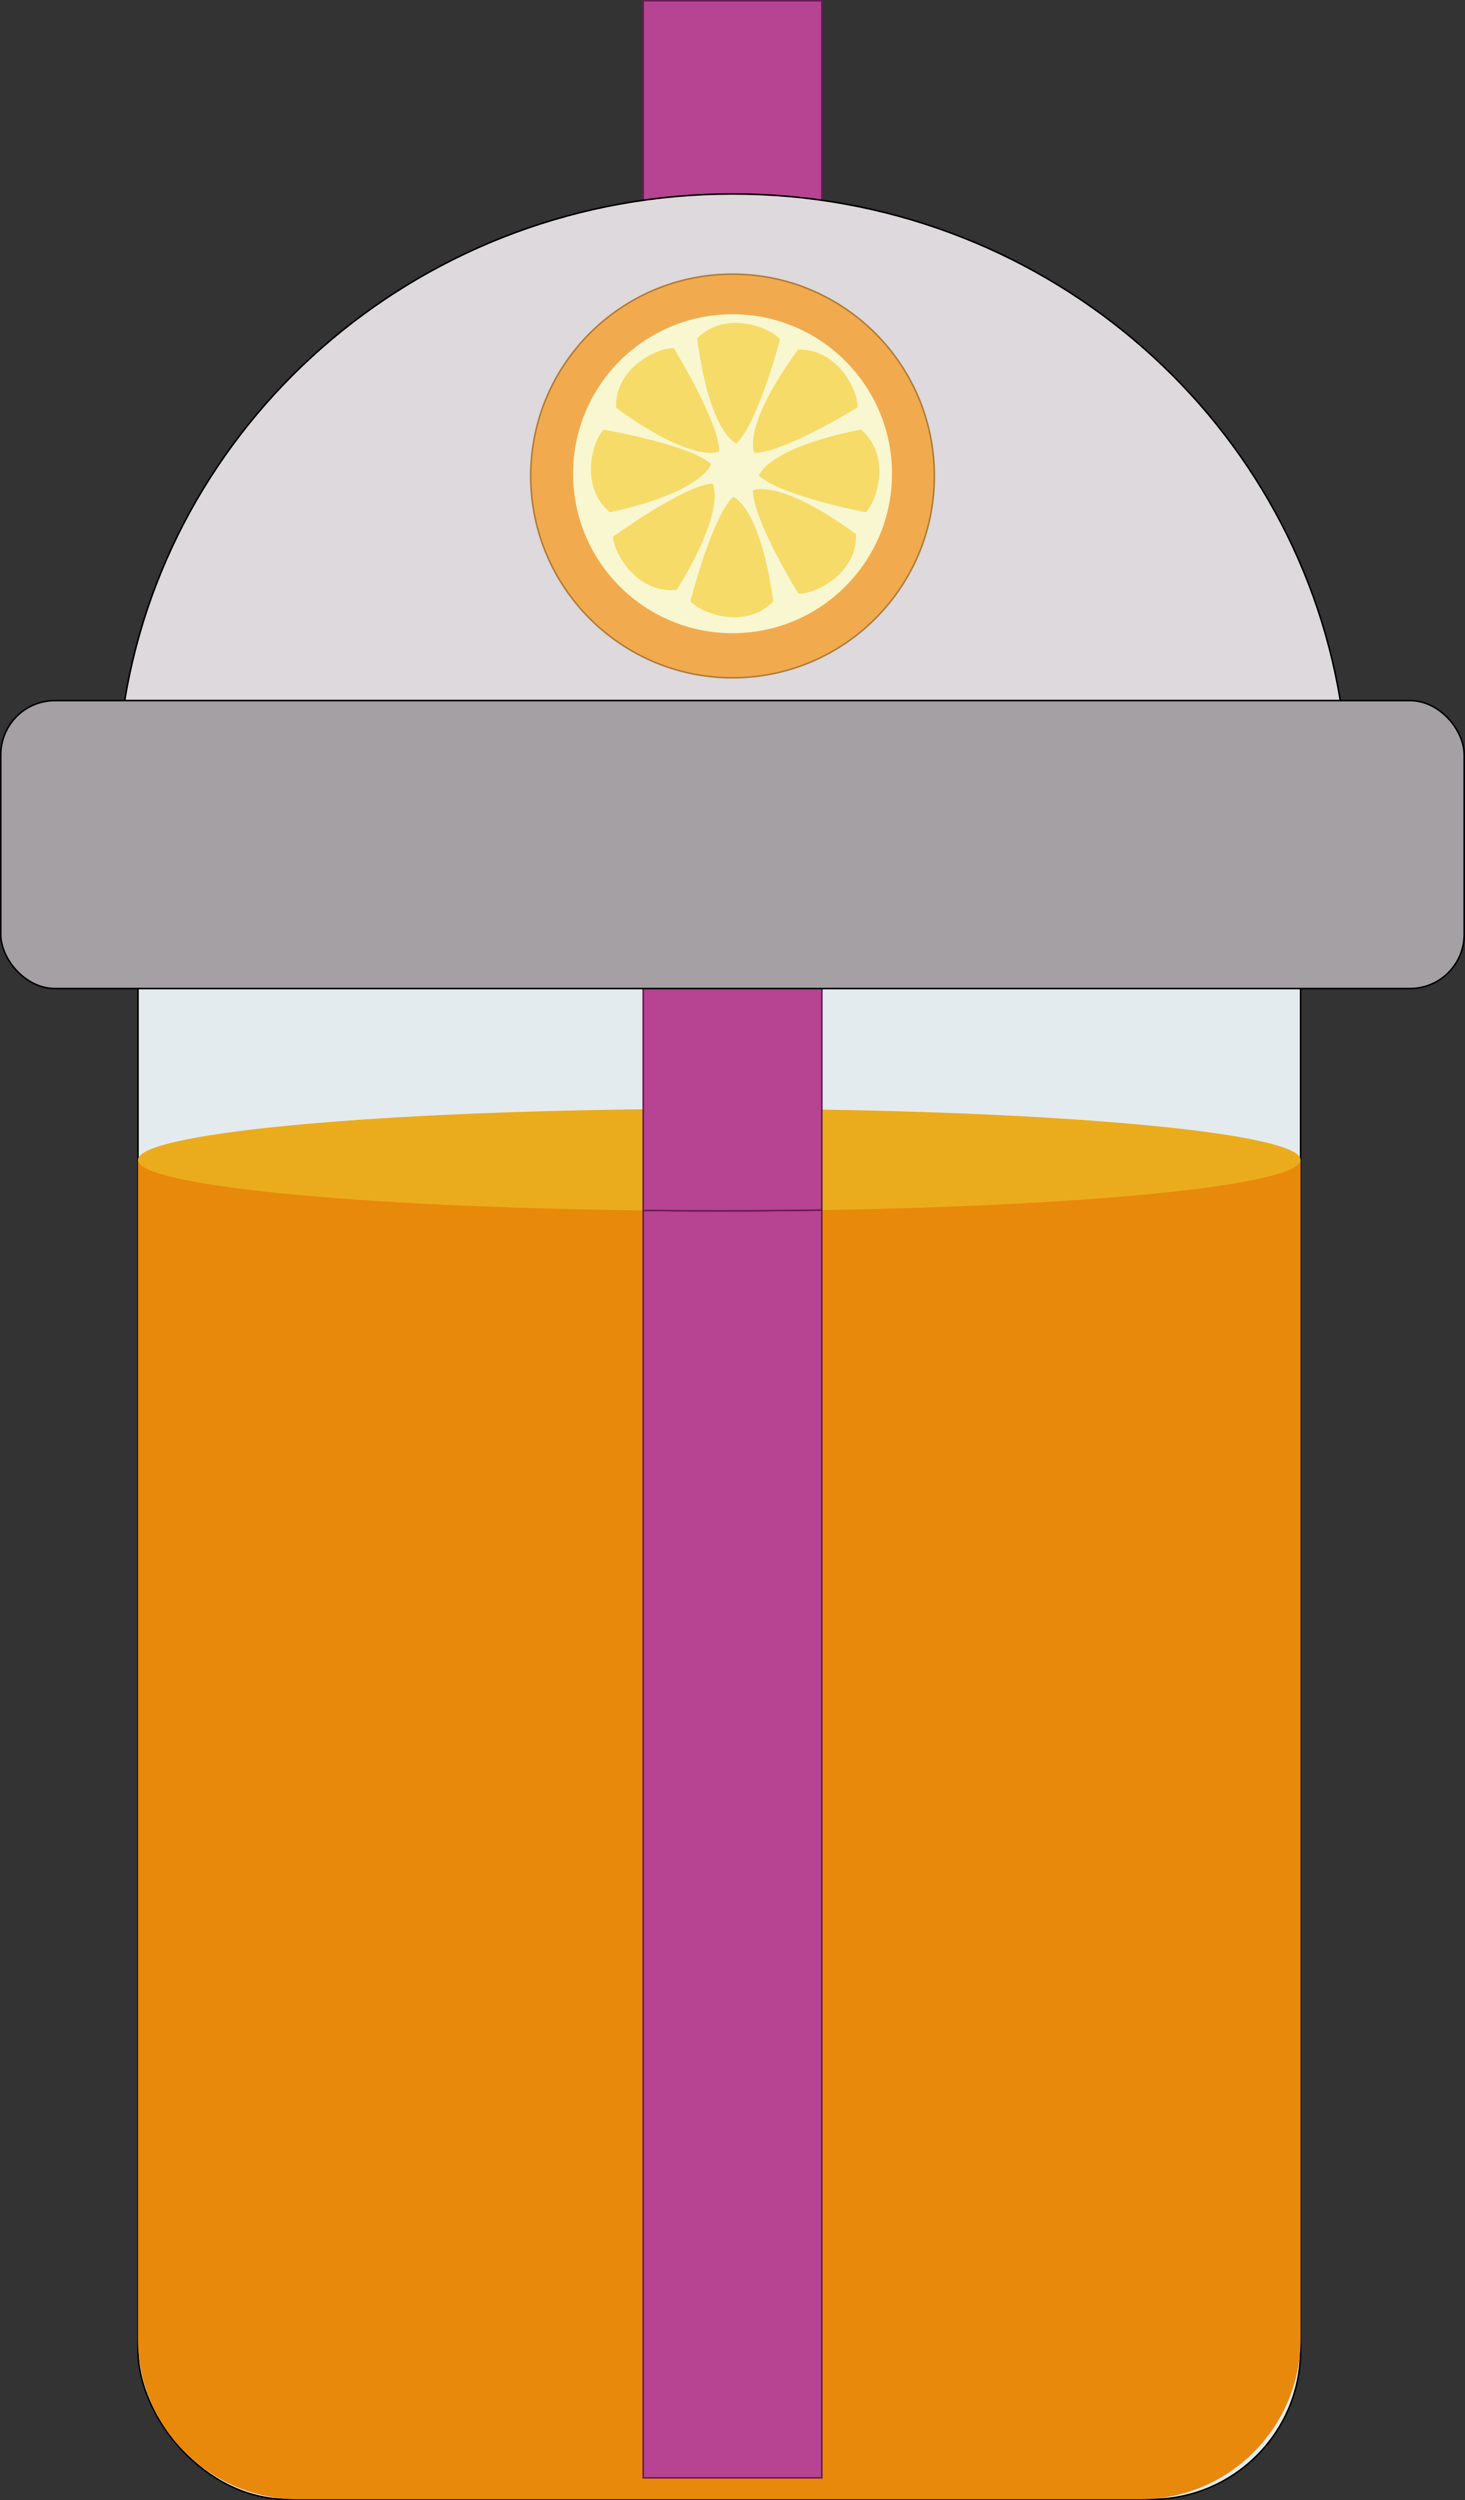 <?xml version="1.0" encoding="UTF-8"?><svg xmlns="http://www.w3.org/2000/svg" viewBox="0 0 234.55 400.25"><rect x="0" y="0" width="234.55" height="400.25" fill="#333333" stroke="none"/><defs><style>.cls-1,.cls-2,.cls-3,.cls-4,.cls-5,.cls-6{stroke-miterlimit:10;stroke-width:.25px;}.cls-1,.cls-4{fill:#b64492;stroke:#671b53;}.cls-7{fill:#f6db68;}.cls-7,.cls-8,.cls-9,.cls-10,.cls-11{stroke-width:0px;}.cls-2{fill:#e4ebef;}.cls-2,.cls-3,.cls-6{stroke:#000;}.cls-8{fill:#e8890c;}.cls-12{isolation:isolate;}.cls-9{fill:#f9f7d0;}.cls-3{fill:#a5a0a4;}.cls-10{fill:none;}.cls-4{mix-blend-mode:multiply;}.cls-11{fill:#eaac1d;}.cls-5{fill:#f1ab4e;stroke:#b27a36;}.cls-6{fill:#ddd9dc;}</style></defs><g class="cls-12"><g id="Calque_2"><rect class="cls-2" x="22.09" y="116.54" width="186.14" height="283.59" rx="23.89" ry="23.89"/><path class="cls-8" d="M22.09,185.68v188.76c0,14.18,11.5,25.68,25.68,25.68h134.78c14.18,0,25.68-11.5,25.68-25.68v-188.76H22.09Z"/><path class="cls-11" d="M22.09,185.68c0,4.15,35.25,7.57,80.9,8.1v-16.19c-45.64.52-80.9,3.95-80.9,8.1Z"/><path class="cls-11" d="M131.57,177.64v16.08c43.57-.68,76.65-4.02,76.65-8.04s-33.09-7.36-76.65-8.04Z"/><path class="cls-4" d="M102.98,193.78v202.91h28.59v-202.97c-5.33.08-10.81.13-16.42.13-4.13,0-8.19-.03-12.18-.07Z"/><path class="cls-1" d="M102.98.12v193.66c3.99.05,8.05.07,12.18.07,5.61,0,11.08-.05,16.42-.13V.12h-28.59Z"/><path class="cls-6" d="M214.59,112.16c-7.56-45.98-48.24-81.11-97.31-81.11S27.52,66.18,19.96,112.16h194.63Z"/><rect class="cls-3" x=".12" y="112.16" width="234.3" height="46.1" rx="8.67" ry="8.67"/><circle class="cls-5" cx="117.28" cy="76.2" r="32.31"/><circle class="cls-9" cx="117.28" cy="75.84" r="25.53"/><path class="cls-7" d="M98.63,65.28c-.22-6.36,6.61-9.66,9.24-9.53,0,0,7.28,11.77,7.28,16.53,0,0-3.98,2.14-16.52-7Z"/><path class="cls-7" d="M111.62,54.18c4.46-4.54,11.56-1.85,13.27.14,0,0-3.52,13.38-6.98,16.66,0,0-4.29-1.41-6.29-16.81Z"/><path class="cls-7" d="M127.76,55.98c6.36-.22,9.66,6.61,9.53,9.24,0,0-11.77,7.28-16.53,7.28,0,0-2.14-3.98,7-16.52Z"/><path class="cls-7" d="M97.67,82.02c-4.92-4.04-2.86-11.35-1.03-13.23,0,0,13.64,2.33,17.21,5.48,0,0-1.03,4.4-16.18,7.75Z"/><path class="cls-7" d="M108.36,94.42c-6.32.71-10.13-5.86-10.21-8.49,0,0,11.18-8.16,15.93-8.52,0,0,2.44,3.8-5.72,17.01Z"/><path class="cls-7" d="M123.81,96.28c-4.42,4.58-11.54,1.95-13.27-.02,0,0,3.4-13.41,6.83-16.72,0,0,4.3,1.37,6.44,16.75Z"/><path class="cls-7" d="M137.87,68.77c4.82,4.15,2.6,11.41.73,13.25,0,0-13.59-2.63-17.09-5.87,0,0,1.13-4.37,16.35-7.39Z"/><path class="cls-7" d="M137.06,85.51c.22,6.36-6.61,9.66-9.24,9.53,0,0-7.28-11.77-7.28-16.53,0,0,3.98-2.14,16.52,7Z"/></g><g id="contour"><path class="cls-10" d="M22.09,158.26v222.99s7.82,18.96,20.26,18.67,141.99.21,141.99.21c0,0,20.88,1.91,23.89-23.89v-217.98h19.9s2.82.18,6.3-6.94v-32.89s-3.33-7.81-8.67-6.27l-9.78.25s-9.41-68.05-84.41-80.34V.12h-28.59v31.94S32.84,40.11,19.96,112.16l-13.2.25S.12,114.03.12,120.83s.26,30.84.26,30.84c0,0-.46,4.64,6.38,6.59h15.32Z"/></g></g></svg>